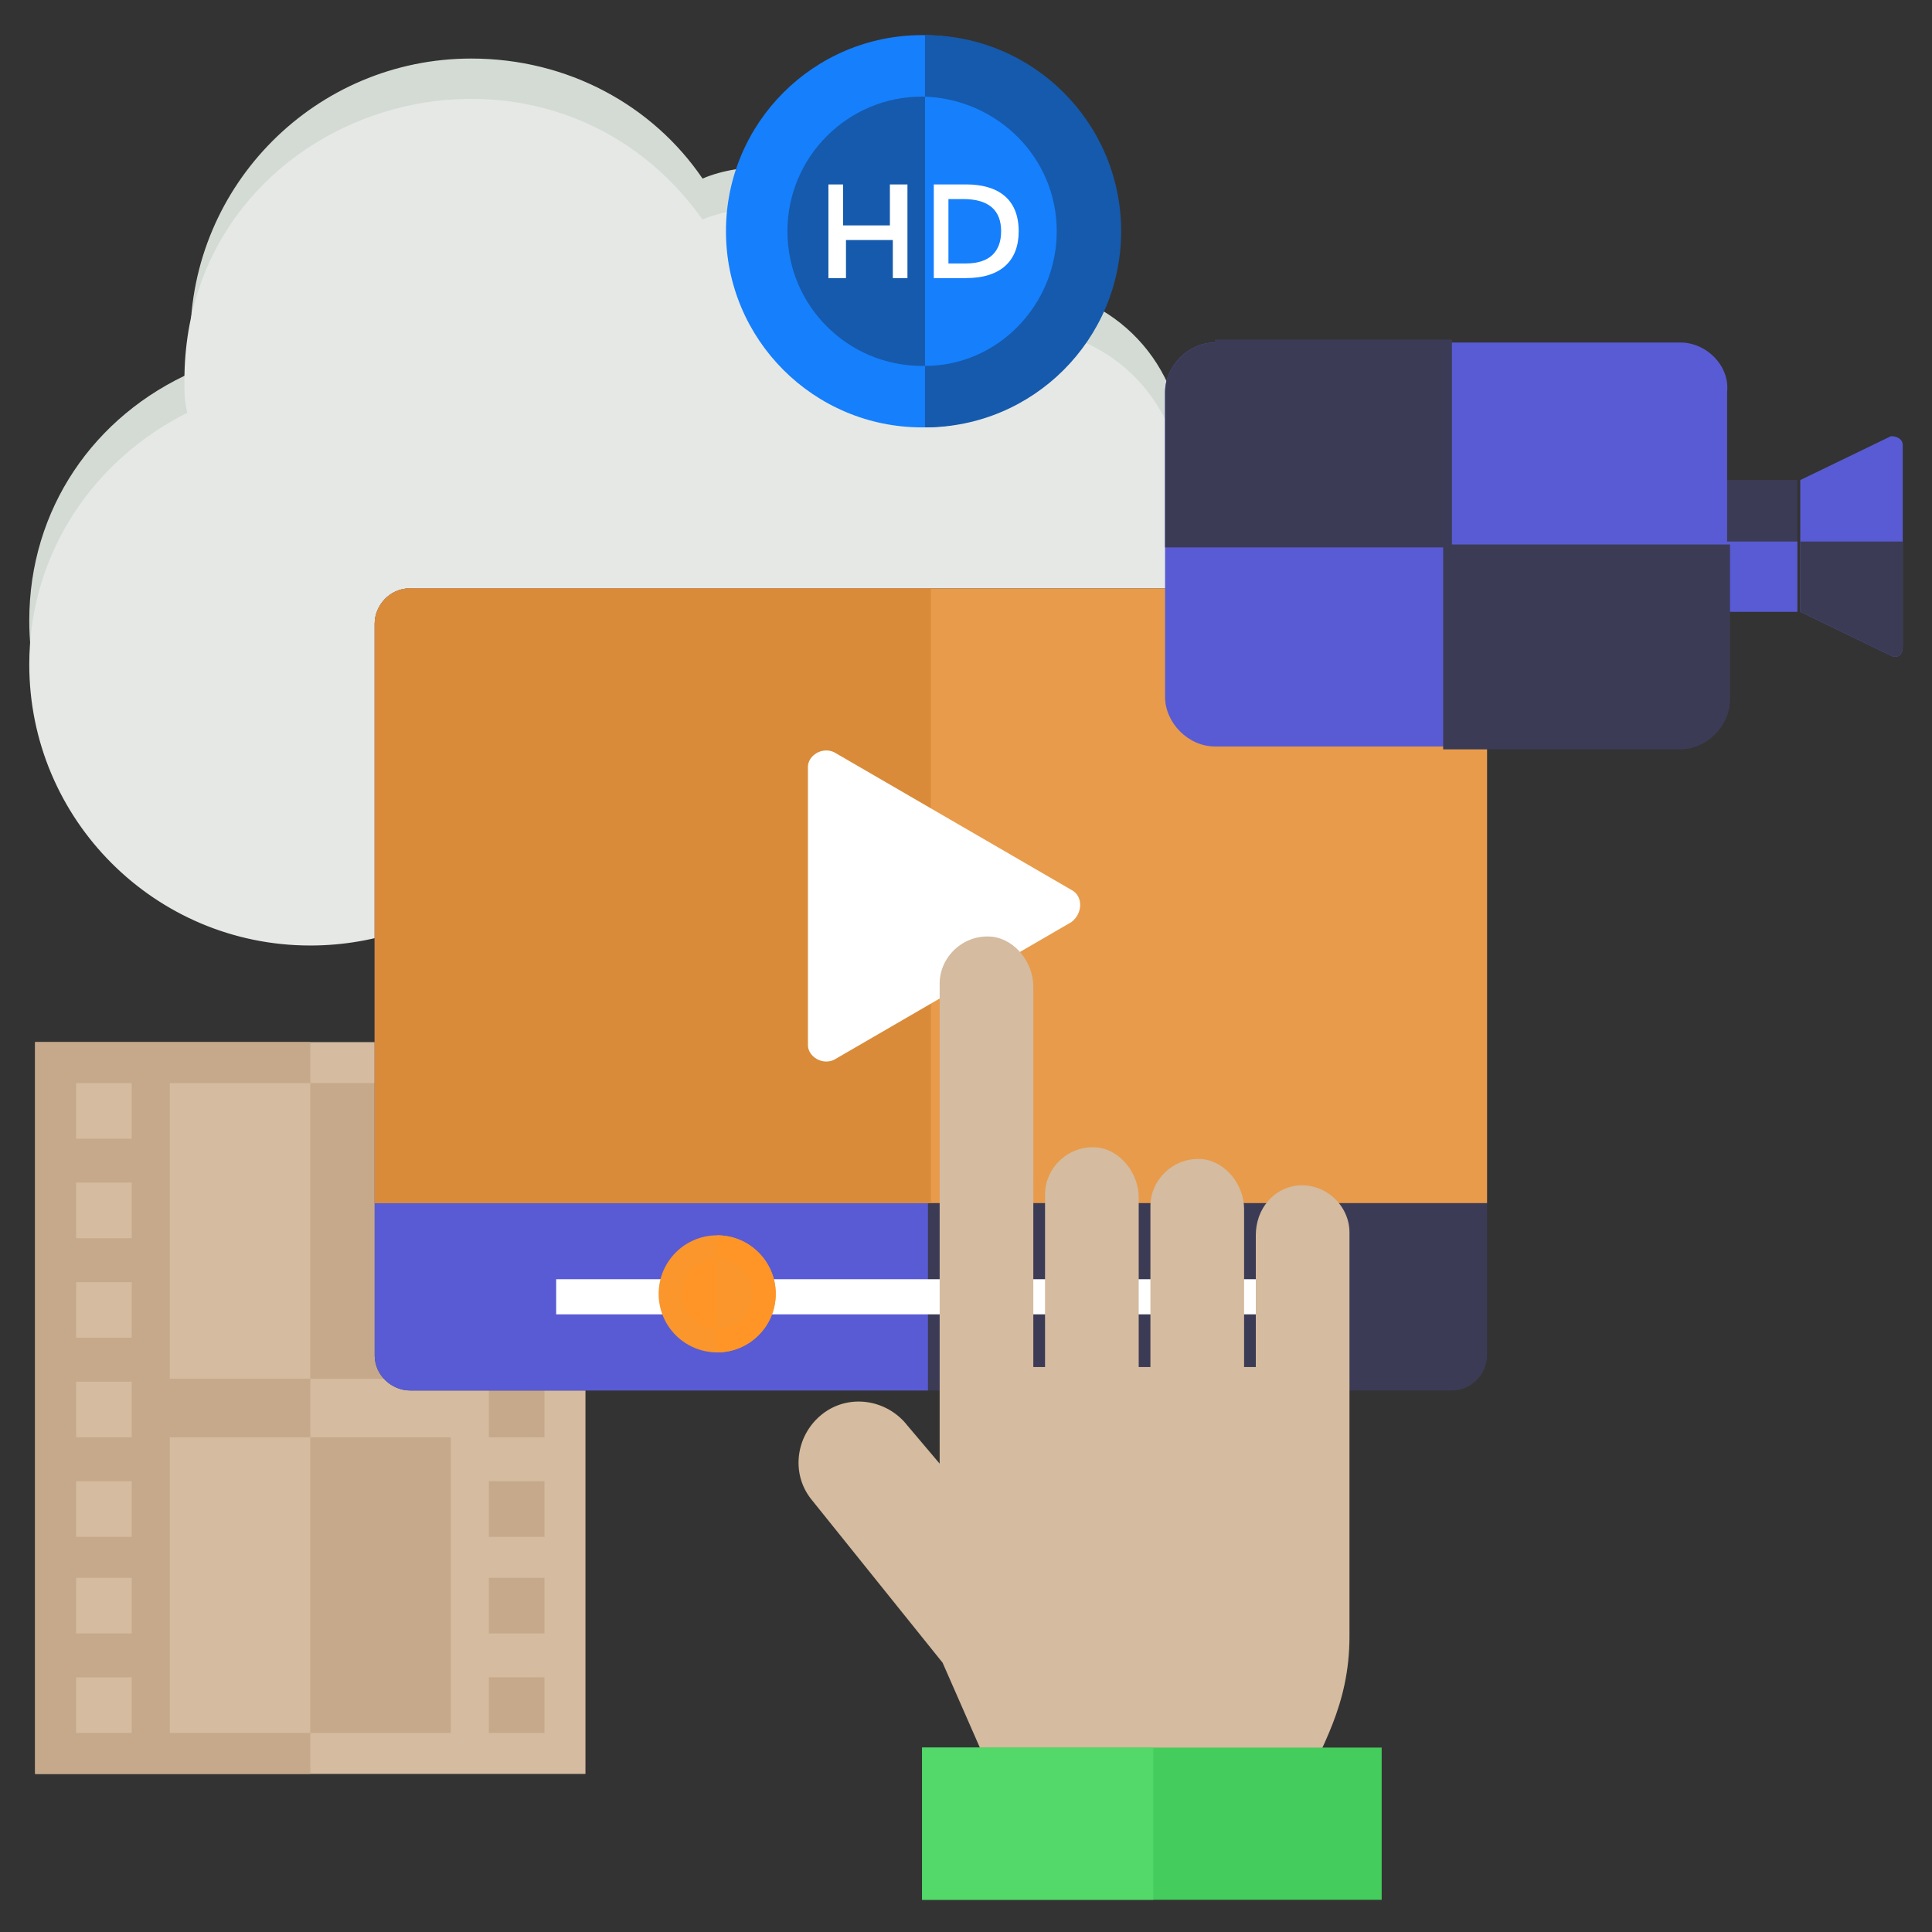 <svg xmlns="http://www.w3.org/2000/svg" enable-background="new 0 0 66 66" viewBox="0 0 66 66" id="VideoProduction">
  <rect x="0" y="0" width="66" height="66" fill="#333333" stroke="none"/>
  <rect width="18.8" height="25" x="1.2" y="35.6" fill="#d5bb9f" class="colord5b79f svgShape"></rect>
  <rect width="9.4" height="25" x="1.2" y="35.6" fill="#c6a98a" class="colorc6a28a svgShape"></rect>
  <rect width="1.9" height="1.9" x="16.7" y="37" fill="#c6a98a" class="colorc6a28a svgShape"></rect>
  <rect width="1.9" height="1.9" x="16.7" y="40.4" fill="#c6a98a" class="colorc6a28a svgShape"></rect>
  <rect width="1.9" height="1.9" x="16.7" y="43.8" fill="#c6a98a" class="colorc6a28a svgShape"></rect>
  <rect width="1.9" height="1.9" x="16.7" y="47.2" fill="#c6a98a" class="colorc6a28a svgShape"></rect>
  <rect width="1.9" height="1.9" x="16.7" y="50.6" fill="#c6a98a" class="colorc6a28a svgShape"></rect>
  <rect width="1.9" height="1.9" x="16.7" y="53.9" fill="#c6a98a" class="colorc6a28a svgShape"></rect>
  <rect width="1.9" height="1.9" x="16.7" y="57.3" fill="#c6a98a" class="colorc6a28a svgShape"></rect>
  <rect width="1.9" height="1.9" x="2.6" y="37" fill="#d5bb9f" class="colord5b79f svgShape"></rect>
  <rect width="1.9" height="1.9" x="2.6" y="40.4" fill="#d5bb9f" class="colord5b79f svgShape"></rect>
  <rect width="1.9" height="1.9" x="2.6" y="43.8" fill="#d5bb9f" class="colord5b79f svgShape"></rect>
  <rect width="1.9" height="1.9" x="2.6" y="47.2" fill="#d5bb9f" class="colord5b79f svgShape"></rect>
  <rect width="1.9" height="1.9" x="2.6" y="50.6" fill="#d5bb9f" class="colord5b79f svgShape"></rect>
  <rect width="1.9" height="1.9" x="2.6" y="53.9" fill="#d5bb9f" class="colord5b79f svgShape"></rect>
  <rect width="1.9" height="1.9" x="2.6" y="57.3" fill="#d5bb9f" class="colord5b79f svgShape"></rect>
  <rect width="9.6" height="10.1" x="5.8" y="37" fill="#c6a98a" class="colorc6a28a svgShape"></rect>
  <rect width="9.6" height="10.1" x="5.8" y="49.1" fill="#c6a98a" class="colorc6a28a svgShape"></rect>
  <rect width="4.8" height="10.1" x="5.8" y="37" fill="#d5bb9f" class="colord5b79f svgShape"></rect>
  <rect width="4.8" height="10.1" x="5.8" y="49.1" fill="#d5bb9f" class="colord5b79f svgShape"></rect>
  <path fill="#d4dbd5" d="M40.4,15.3c-0.1-3.1-2.6-5.5-5.7-5.5c-0.6,0-1.2,0.1-1.8,0.3c-1.1-2.6-3.7-4.4-6.6-4.4
		c-0.8,0-1.6,0.1-2.3,0.4c-1.7-2.5-4.6-4.1-7.9-4.1c-5.3,0-9.6,4.3-9.6,9.6c0,0.4,0,0.7,0.1,1.1C3.2,14.2,1,17.4,1,21.2
		c0,5.3,4.3,9.6,9.6,9.6c2.3,0,4.4-0.8,6-2.1c1.4,1.2,3.2,2,5.1,2c1.7,0,3.2-0.5,4.5-1.5c1.3,0.9,2.8,1.5,4.5,1.5
		c1.9,0,3.7-0.7,5.1-1.9c1,0.5,2.2,0.8,3.4,0.8c4,0,7.2-3.2,7.2-7.2C46.5,18.8,43.8,15.8,40.4,15.3z" class="colord4d8db svgShape"></path>
  <path fill="#e6e8e6" d="M40.4,16.7c-0.1-3.1-2.6-5.5-5.7-5.5c-0.6,0-1.2,0.1-1.8,0.3c-1.1-2.6-3.7-4.4-6.6-4.4
		c-0.8,0-1.6,0.1-2.3,0.4C18.5-0.2,6.3,3.6,6.3,13c0,0.4,0,0.7,0.1,1.1C3.2,15.7,1,18.9,1,22.7c0,5.3,4.3,9.6,9.6,9.6
		c2.3,0,4.4-0.8,6-2.1c1.4,1.2,3.2,2,5.1,2c1.7,0,3.2-0.5,4.5-1.5c1.3,0.9,2.8,1.5,4.5,1.5c1.9,0,3.7-0.7,5.1-1.9
		c1,0.5,2.2,0.8,3.4,0.8c4,0,7.2-3.2,7.2-7.2C46.5,20.3,43.8,17.3,40.4,16.7z" class="colore6e6e8 svgShape"></path>
  <path fill="#3b3b56" d="M49.6,20.1H14c-0.7,0-1.2,0.6-1.2,1.2v25c0,0.7,0.6,1.2,1.2,1.2h35.6c0.7,0,1.2-0.6,1.2-1.2v-25
		C50.8,20.6,50.2,20.1,49.6,20.1z" class="color3b4c56 svgShape"></path>
  <path fill="#595bd4" d="M31.7,20.1H14c-0.7,0-1.2,0.6-1.2,1.2v25c0,0.7,0.6,1.2,1.2,1.2h17.7V20.1z" class="color465c6a svgShape"></path>
  <path fill="#e89b4a" d="M49.6,20.1H14c-0.7,0-1.2,0.6-1.2,1.2v19.8h38V21.3C50.8,20.6,50.2,20.1,49.6,20.1z" class="colore8664a svgShape"></path>
  <path fill="#d98b39" d="M31.7,20.1H14c-0.7,0-1.2,0.6-1.2,1.2v19.8h19V20.1z" class="colord95239 svgShape"></path>
  <path fill="#ffffff" d="M36.6,30.4l-8.1-4.7c-0.4-0.2-0.9,0.1-0.9,0.5v9.5c0,0.4,0.5,0.7,0.9,0.5l8.1-4.7
		C37,31.2,37,30.6,36.6,30.4z" class="colorffffff svgShape"></path>
  <rect width="26.1" height="1.2" x="19" y="43.7" fill="#ffffff" class="colorffffff svgShape"></rect>
  <g fill="#000000" class="color000000 svgShape">
    <circle cx="24.5" cy="44.2" r="2" fill="#fa962c" class="colorfad22c svgShape"></circle>
    <circle cx="24.5" cy="44.2" r="1.2" fill="#fe9526" class="colore0b624 svgShape"></circle>
    <path fill="#fe9526" d="M24.5,42.2v4c1.1,0,2-0.9,2-2C26.5,43.1,25.6,42.2,24.5,42.2z" class="colore0b624 svgShape"></path>
    <path fill="#fa962c" d="M24.5,43v2.4c0.7,0,1.2-0.5,1.2-1.2C25.7,43.5,25.2,43,24.5,43z" class="colorfad22c svgShape"></path>
  </g>
  <g fill="#000000" class="color000000 svgShape">
    <path fill="#d5bb9f" d="M44.3,40.5c-0.8,0.1-1.4,0.8-1.4,1.7v4.5h-0.4v-5.4c0-0.8-0.6-1.6-1.4-1.7c-1-0.1-1.8,0.7-1.8,1.6v5.5
			h-0.4v-5.8c0-0.8-0.6-1.6-1.4-1.7c-1-0.1-1.8,0.7-1.8,1.6v5.9h-0.4V33.7c0-0.8-0.6-1.6-1.4-1.7c-1-0.1-1.8,0.7-1.8,1.6
			c0,1.7,0-6.1,0,16.4L31,48.7c-0.7-0.9-2-1.1-2.9-0.4c-0.9,0.7-1.1,2-0.4,2.9l4.5,5.6l1.8,4.1l10.5,0.3c0.6-1.5,1.6-2.9,1.6-5.3
			c0-0.1,0-9.5,0-9.2v-4.6C46.1,41.2,45.3,40.4,44.3,40.5z" class="colord5b79f svgShape"></path>
    <rect width="15.7" height="5.2" x="31.5" y="59.7" fill="#44cd5c" class="colora3cd44 svgShape"></rect>
    <rect width="7.9" height="5.2" x="31.5" y="59.7" fill="#53d86a" class="color6fac43 svgShape"></rect>
  </g>
  <g fill="#000000" class="color000000 svgShape">
    <rect width="6.9" height="4.5" x="54.5" y="16.4" fill="#3b3b56" class="color3b4c56 svgShape"></rect>
    <rect width="6.9" height="2.4" x="54.5" y="18.5" fill="#595bd4" class="color465c6a svgShape"></rect>
    <path fill="#595bd4" d="M57.4,11.7H41.5c-0.9,0-1.7,0.8-1.7,1.7v10.4c0,0.9,0.8,1.7,1.7,1.7h15.8c0.9,0,1.7-0.8,1.7-1.7V13.4
			C59.1,12.5,58.3,11.7,57.4,11.7z" class="color465c6a svgShape"></path>
    <path fill="#3b3b56" d="M41.5,11.7c-0.9,0-1.7,0.8-1.7,1.7v5.3h9.8v-7.1H41.5z" class="color3b4c56 svgShape"></path>
    <path fill="#3b3b56" d="M49.3,18.5v7.1h8.1c0.9,0,1.7-0.8,1.7-1.7v-5.3H49.3z" class="color3b4c56 svgShape"></path>
    <path fill="#595bd4" d="M64.6,14.9l-3.1,1.5v4.5l3.1,1.5c0.2,0.1,0.4,0,0.4-0.3v-6.9C65,15,64.8,14.9,64.6,14.9z" class="color465c6a svgShape"></path>
    <path fill="#3b3b56" d="M61.5,18.5v2.4l3.1,1.5c0.2,0.1,0.4,0,0.4-0.3v-3.6H61.5z" class="color3b4c56 svgShape"></path>
  </g>
  <g fill="#000000" class="color000000 svgShape">
    <circle cx="31.5" cy="7.9" r="6.7" fill="#167ffc" class="color1e87b7 svgShape"></circle>
    <circle cx="31.5" cy="7.9" r="4.6" fill="#155aac" class="color1576ac svgShape"></circle>
    <path fill="#155aac" d="M31.6,1.2v13.4c3.7,0,6.7-3,6.7-6.7C38.3,4.2,35.3,1.2,31.6,1.2z" class="color1576ac svgShape"></path>
    <path fill="#167ffc" d="M31.6,3.3v9.2c2.5,0,4.5-2.1,4.5-4.6C36.1,5.4,34.1,3.4,31.6,3.3z" class="color1e87b7 svgShape"></path>
    <g fill="#000000" class="color000000 svgShape">
      <path fill="#ffffff" d="M28.3 9.5V6.3h.5v1.4h1.6V6.3H31v3.2h-.5V8.2h-1.6v1.3H28.3zM34.8 7.9c0 1-.6 1.6-1.8 1.6h-1.1V6.3H33C34.1 6.3 34.8 6.8 34.8 7.9zM34.2 7.9c0-.7-.4-1.1-1.3-1.1h-.5V9H33C33.8 9 34.2 8.6 34.2 7.9z" class="colorffffff svgShape"></path>
    </g>
  </g>
</svg>
